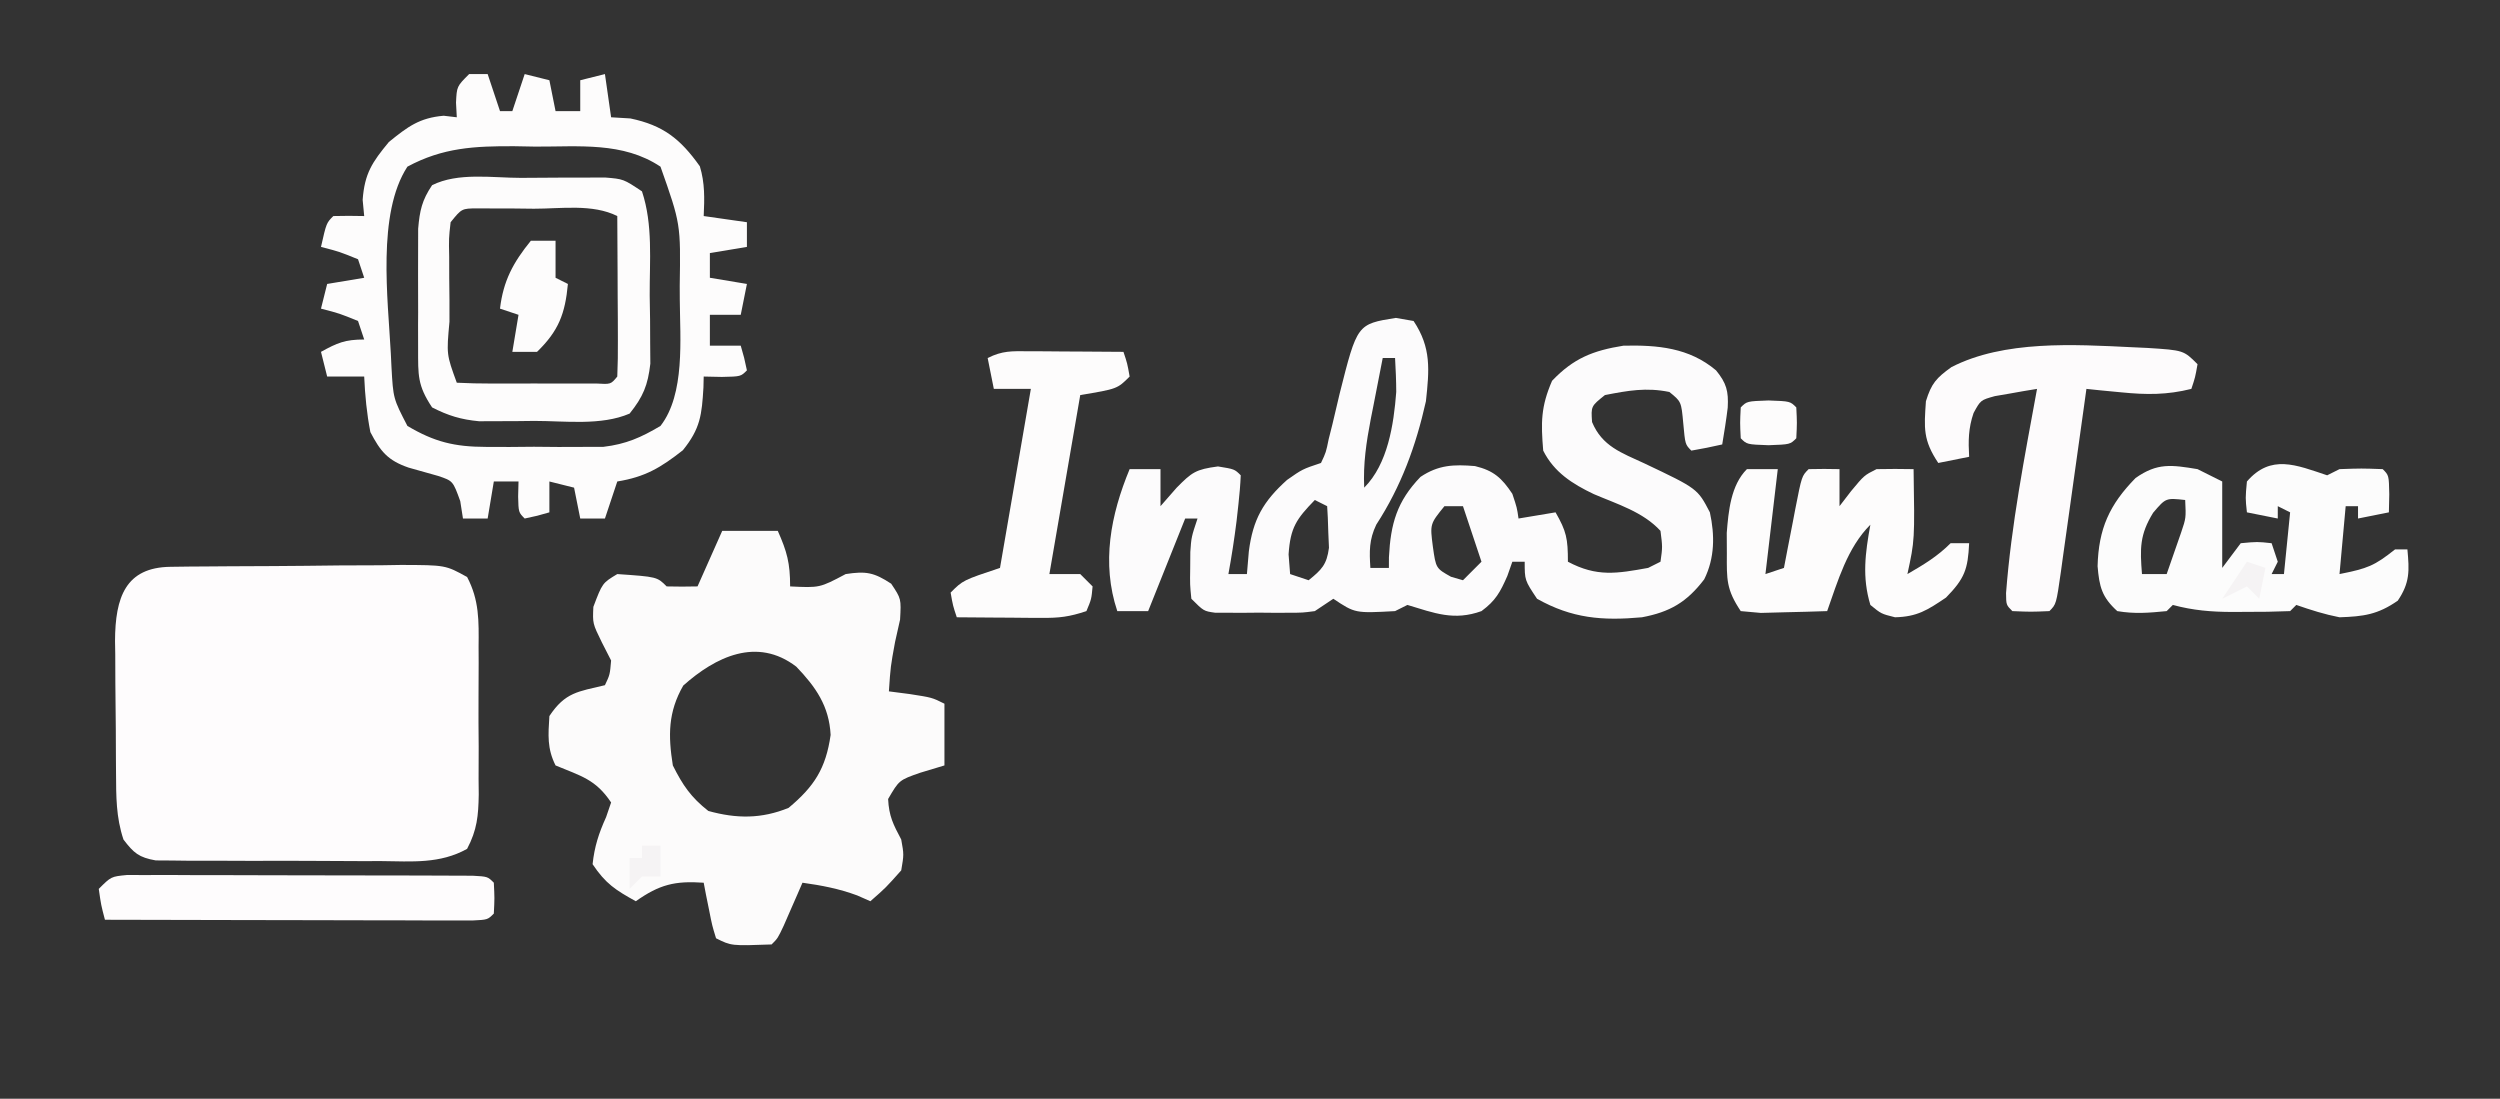 <?xml version="1.0" encoding="UTF-8"?>
<svg version="1.1" xmlns="http://www.w3.org/2000/svg" width="405" height="178">
<rect width="100%" height="100%" fill="#333333" stroke="none"/>
<path d="M0 0 C0.988 -0.013 1.976 -0.026 2.994 -0.039 C4.07 -0.046 5.146 -0.054 6.255 -0.061 C7.903 -0.073 7.903 -0.073 9.585 -0.086 C11.916 -0.1 14.247 -0.11 16.578 -0.118 C20.147 -0.135 23.715 -0.179 27.284 -0.223 C29.545 -0.234 31.806 -0.242 34.067 -0.249 C35.672 -0.275 35.672 -0.275 37.309 -0.302 C44.532 -0.281 44.532 -0.281 48.033 1.655 C50.009 5.409 49.933 8.772 49.891 12.958 C49.895 13.809 49.899 14.659 49.903 15.536 C49.906 17.331 49.898 19.126 49.882 20.922 C49.86 23.668 49.881 26.411 49.907 29.157 C49.904 30.904 49.899 32.65 49.891 34.396 C49.899 35.216 49.908 36.036 49.916 36.88 C49.859 40.323 49.653 42.624 48.028 45.695 C43.613 48.148 39.1 47.726 34.137 47.673 C32.492 47.675 32.492 47.675 30.813 47.678 C28.496 47.676 26.178 47.664 23.861 47.644 C20.307 47.615 16.755 47.623 13.202 47.636 C10.951 47.63 8.701 47.621 6.45 47.611 C5.384 47.614 4.319 47.616 3.221 47.619 C1.739 47.6 1.739 47.6 0.227 47.581 C-0.642 47.576 -1.512 47.57 -2.408 47.565 C-5.133 47.091 -5.987 46.36 -7.64 44.177 C-8.85 40.545 -8.821 37.187 -8.843 33.404 C-8.849 32.643 -8.854 31.882 -8.86 31.098 C-8.87 29.489 -8.876 27.881 -8.88 26.272 C-8.89 23.818 -8.921 21.365 -8.952 18.911 C-8.959 17.346 -8.964 15.781 -8.968 14.216 C-8.98 13.486 -8.993 12.755 -9.005 12.003 C-8.975 4.927 -7.299 0.082 0 0 Z " fill="#FEFCFD" transform="translate(27.64,91.823)"/>
<path d="M0 0 C2.97 0 5.94 0 9 0 C10.498 3.371 11 5.204 11 9 C15.79 9.234 15.79 9.234 20 7 C23.279 6.495 24.582 6.725 27.375 8.562 C29 11 29 11 28.812 14.375 C28.544 15.571 28.276 16.767 28 18 C27.271 21.981 27.271 21.981 27 26 C28.114 26.144 29.227 26.289 30.375 26.438 C34 27 34 27 36 28 C36 31.3 36 34.6 36 38 C34.051 38.588 34.051 38.588 32.062 39.188 C28.659 40.379 28.659 40.379 26.875 43.438 C27.011 46.225 27.708 47.568 29 50 C29.438 52.438 29.438 52.438 29 55 C26.5 57.812 26.5 57.812 24 60 C23.299 59.691 22.598 59.381 21.875 59.062 C18.911 57.967 16.123 57.436 13 57 C12.723 57.638 12.446 58.276 12.16 58.934 C11.798 59.76 11.436 60.586 11.062 61.438 C10.703 62.261 10.343 63.085 9.973 63.934 C9 66 9 66 8 67 C1.475 67.237 1.475 67.237 -1 66 C-1.633 63.934 -1.633 63.934 -2.125 61.438 C-2.293 60.611 -2.46 59.785 -2.633 58.934 C-2.754 58.296 -2.875 57.657 -3 57 C-7.675 56.674 -10.167 57.294 -14 60 C-17.265 58.196 -18.889 57.166 -21 54 C-20.7 51.148 -19.996 48.99 -18.812 46.375 C-18.544 45.591 -18.276 44.807 -18 44 C-20.512 40.232 -22.897 39.716 -27 38 C-28.386 35.229 -28.188 33.067 -28 30 C-25.426 26.139 -23.39 26.057 -19 25 C-18.195 23.299 -18.195 23.299 -18 21 C-18.742 19.546 -18.742 19.546 -19.5 18.062 C-21 15 -21 15 -20.875 12.312 C-19.413 8.448 -19.413 8.448 -17 7 C-10.556 7.444 -10.556 7.444 -9 9 C-7.334 9.041 -5.666 9.043 -4 9 C-2.68 6.03 -1.36 3.06 0 0 Z M-6.312 25.062 C-8.778 29.355 -8.774 33.162 -8 38 C-6.393 41.214 -5.057 43.17 -2.25 45.375 C2.341 46.65 6.389 46.659 10.75 44.875 C14.922 41.398 16.789 38.475 17.562 33.062 C17.32 28.39 15.174 25.311 12 22 C5.641 17.125 -1.087 20.402 -6.312 25.062 Z " fill="#FCFBFB" transform="translate(117,86)"/>
<path d="M0 0 C0.949 0.165 1.897 0.33 2.875 0.5 C5.769 4.841 5.422 8.401 4.875 13.5 C3.253 20.751 0.876 27.257 -3.172 33.5 C-4.342 35.954 -4.293 37.814 -4.125 40.5 C-3.135 40.5 -2.145 40.5 -1.125 40.5 C-1.122 39.932 -1.12 39.363 -1.117 38.777 C-0.846 33.356 0.176 29.722 3.992 25.758 C6.914 23.806 9.377 23.72 12.82 24.004 C15.849 24.735 17.163 25.931 18.875 28.5 C19.625 30.75 19.625 30.75 19.875 32.5 C21.855 32.17 23.835 31.84 25.875 31.5 C27.64 34.588 27.875 35.733 27.875 39.5 C32.574 41.996 35.803 41.415 40.875 40.5 C41.535 40.17 42.195 39.84 42.875 39.5 C43.209 37.126 43.209 37.126 42.875 34.5 C40.03 31.407 35.861 30.174 32.066 28.543 C28.588 26.888 25.62 24.99 23.875 21.5 C23.496 16.953 23.489 14.389 25.312 10.188 C28.788 6.542 31.937 5.292 36.875 4.5 C42.402 4.377 47.515 4.821 51.875 8.5 C53.569 10.579 53.909 11.868 53.766 14.535 C53.526 16.531 53.205 18.517 52.875 20.5 C51.219 20.882 49.55 21.214 47.875 21.5 C46.875 20.5 46.875 20.5 46.562 17.062 C46.243 13.564 46.243 13.564 44.312 12 C40.575 11.233 37.63 11.773 33.875 12.5 C31.612 14.309 31.612 14.309 31.789 16.871 C33.414 20.804 36.58 21.86 40.25 23.562 C48.875 27.656 48.875 27.656 50.875 31.5 C51.687 35.223 51.67 38.893 49.961 42.348 C47.13 46.065 44.388 47.649 39.875 48.5 C33.446 49.085 28.54 48.686 22.875 45.5 C20.875 42.5 20.875 42.5 20.875 39.5 C20.215 39.5 19.555 39.5 18.875 39.5 C18.607 40.263 18.339 41.026 18.062 41.812 C16.893 44.459 16.176 45.796 13.875 47.5 C9.43 49.105 6.275 47.828 1.875 46.5 C0.885 46.995 0.885 46.995 -0.125 47.5 C-6.596 47.853 -6.596 47.853 -10.125 45.5 C-11.115 46.16 -12.105 46.82 -13.125 47.5 C-15.086 47.759 -15.086 47.759 -17.285 47.766 C-18.079 47.768 -18.872 47.771 -19.689 47.773 C-20.514 47.766 -21.338 47.758 -22.188 47.75 C-23.016 47.758 -23.844 47.765 -24.697 47.773 C-25.489 47.771 -26.282 47.768 -27.098 47.766 C-27.822 47.763 -28.547 47.761 -29.293 47.759 C-31.125 47.5 -31.125 47.5 -33.125 45.5 C-33.355 43.223 -33.355 43.223 -33.312 40.562 C-33.306 39.687 -33.3 38.812 -33.293 37.91 C-33.125 35.5 -33.125 35.5 -32.125 32.5 C-32.785 32.5 -33.445 32.5 -34.125 32.5 C-34.411 33.215 -34.697 33.931 -34.992 34.668 C-36.703 38.945 -38.414 43.223 -40.125 47.5 C-41.775 47.5 -43.425 47.5 -45.125 47.5 C-47.721 39.711 -46.198 31.907 -43.125 24.5 C-41.475 24.5 -39.825 24.5 -38.125 24.5 C-38.125 26.48 -38.125 28.46 -38.125 30.5 C-37.259 29.51 -36.392 28.52 -35.5 27.5 C-33.037 25.013 -32.437 24.541 -28.812 24.062 C-26.125 24.5 -26.125 24.5 -25.125 25.5 C-25.19 27.066 -25.328 28.63 -25.5 30.188 C-25.599 31.086 -25.699 31.984 -25.801 32.91 C-26.161 35.79 -26.599 38.646 -27.125 41.5 C-26.135 41.5 -25.145 41.5 -24.125 41.5 C-24.022 40.283 -23.919 39.066 -23.812 37.812 C-23.15 32.666 -21.512 29.748 -17.625 26.25 C-15.125 24.5 -15.125 24.5 -12.125 23.5 C-11.31 21.771 -11.31 21.771 -10.879 19.641 C-10.681 18.854 -10.483 18.068 -10.279 17.258 C-9.888 15.602 -9.498 13.945 -9.107 12.289 C-6.267 1.003 -6.267 1.003 0 0 Z M-2.125 6.5 C-2.631 9.061 -3.13 11.624 -3.625 14.188 C-3.768 14.909 -3.911 15.63 -4.059 16.373 C-4.781 20.138 -5.307 23.645 -5.125 27.5 C-1.302 23.677 -0.337 17.279 0.066 11.996 C0.063 10.163 -0.021 8.33 -0.125 6.5 C-0.785 6.5 -1.445 6.5 -2.125 6.5 Z M-13.125 29.5 C-16.101 32.568 -17.09 33.962 -17.375 38.312 C-17.293 39.364 -17.21 40.416 -17.125 41.5 C-16.135 41.83 -15.145 42.16 -14.125 42.5 C-12.019 40.792 -11.187 39.979 -10.832 37.238 C-10.867 36.438 -10.902 35.637 -10.938 34.812 C-10.965 34.004 -10.992 33.196 -11.02 32.363 C-11.054 31.748 -11.089 31.134 -11.125 30.5 C-11.785 30.17 -12.445 29.84 -13.125 29.5 Z M7.875 30.5 C5.524 33.394 5.524 33.394 6 37.062 C6.493 40.568 6.493 40.568 8.938 41.938 C9.577 42.123 10.216 42.309 10.875 42.5 C11.865 41.51 12.855 40.52 13.875 39.5 C12.885 36.53 11.895 33.56 10.875 30.5 C9.885 30.5 8.895 30.5 7.875 30.5 Z " fill="#FCFBFC" transform="translate(226.125,51.5)"/>
<path d="M0 0 C0.99 0 1.98 0 3 0 C3.66 1.98 4.32 3.96 5 6 C5.66 6 6.32 6 7 6 C7.66 4.02 8.32 2.04 9 0 C10.32 0.33 11.64 0.66 13 1 C13.495 3.475 13.495 3.475 14 6 C15.32 6 16.64 6 18 6 C18 4.35 18 2.7 18 1 C19.32 0.67 20.64 0.34 22 0 C22.495 3.465 22.495 3.465 23 7 C24.031 7.062 25.062 7.124 26.125 7.188 C31.403 8.294 34.205 10.471 37.375 14.938 C38.204 17.674 38.129 20.16 38 23 C40.31 23.33 42.62 23.66 45 24 C45 25.32 45 26.64 45 28 C43.02 28.33 41.04 28.66 39 29 C39 30.32 39 31.64 39 33 C40.98 33.33 42.96 33.66 45 34 C44.67 35.65 44.34 37.3 44 39 C42.35 39 40.7 39 39 39 C39 40.65 39 42.3 39 44 C40.65 44 42.3 44 44 44 C44.562 45.938 44.562 45.938 45 48 C44 49 44 49 40.938 49.062 C39.968 49.042 38.999 49.021 38 49 C37.986 49.592 37.972 50.183 37.957 50.793 C37.691 55.196 37.473 57.415 34.625 60.938 C31.021 63.77 28.507 65.269 24 66 C23.34 67.98 22.68 69.96 22 72 C20.68 72 19.36 72 18 72 C17.67 70.35 17.34 68.7 17 67 C15.68 66.67 14.36 66.34 13 66 C13 67.65 13 69.3 13 71 C11.062 71.562 11.062 71.562 9 72 C8 71 8 71 7.938 68.438 C7.958 67.633 7.979 66.829 8 66 C6.68 66 5.36 66 4 66 C3.67 67.98 3.34 69.96 3 72 C1.68 72 0.36 72 -1 72 C-1.144 71.072 -1.289 70.144 -1.438 69.188 C-2.62 65.914 -2.62 65.914 -4.996 65.109 C-6.599 64.657 -8.202 64.205 -9.805 63.754 C-13.179 62.595 -14.364 61.136 -16 58 C-16.584 55.003 -16.867 52.049 -17 49 C-18.98 49 -20.96 49 -23 49 C-23.33 47.68 -23.66 46.36 -24 45 C-21.353 43.539 -20.106 43 -17 43 C-17.495 41.515 -17.495 41.515 -18 40 C-21.008 38.775 -21.008 38.775 -24 38 C-23.67 36.68 -23.34 35.36 -23 34 C-20.03 33.505 -20.03 33.505 -17 33 C-17.495 31.515 -17.495 31.515 -18 30 C-21.008 28.775 -21.008 28.775 -24 28 C-23.125 24.125 -23.125 24.125 -22 23 C-20.334 22.959 -18.666 22.957 -17 23 C-17.082 22.134 -17.165 21.267 -17.25 20.375 C-16.933 16.096 -15.718 14.291 -13 11 C-9.937 8.524 -8.07 7.093 -4.125 6.75 C-3.424 6.832 -2.723 6.915 -2 7 C-2.041 6.216 -2.083 5.433 -2.125 4.625 C-2 2 -2 2 0 0 Z M-10 15 C-14.942 22.579 -13.152 36.414 -12.688 45.25 C-12.653 45.964 -12.618 46.679 -12.583 47.415 C-12.3 52.56 -12.3 52.56 -10 57 C-5.612 59.605 -2.359 60.383 2.719 60.398 C3.981 60.402 5.243 60.406 6.543 60.41 C8.502 60.393 8.502 60.393 10.5 60.375 C11.806 60.387 13.112 60.398 14.457 60.41 C16.35 60.404 16.35 60.404 18.281 60.398 C19.427 60.395 20.572 60.392 21.752 60.388 C25.415 59.95 27.842 58.875 31 57 C35.009 51.846 34.167 42.857 34.125 36.562 C34.122 35.82 34.118 35.078 34.115 34.314 C34.274 24.268 34.274 24.268 31 15 C24.904 10.936 17.776 11.783 10.688 11.75 C9.585 11.729 8.482 11.709 7.346 11.688 C0.891 11.657 -4.259 11.904 -10 15 Z " fill="#FDFCFC" transform="translate(76,12)"/>
<path d="M0 0 C0.66 -0.33 1.32 -0.66 2 -1 C5.562 -1.125 5.562 -1.125 9 -1 C10 0 10 0 10.062 3.062 C10.042 4.032 10.021 5.001 10 6 C8.35 6.33 6.7 6.66 5 7 C5 6.34 5 5.68 5 5 C4.34 5 3.68 5 3 5 C2.67 8.63 2.34 12.26 2 16 C6.605 15.079 7.632 14.672 11 12 C11.66 12 12.32 12 13 12 C13.316 15.473 13.422 17.376 11.438 20.312 C8.193 22.559 5.935 22.867 2 23 C-0.448 22.519 -2.632 21.821 -5 21 C-5.33 21.33 -5.66 21.66 -6 22 C-8.449 22.1 -10.864 22.139 -13.312 22.125 C-14.329 22.131 -14.329 22.131 -15.365 22.137 C-18.75 22.13 -21.741 21.885 -25 21 C-25.33 21.33 -25.66 21.66 -26 22 C-28.926 22.283 -31.155 22.479 -34 22 C-36.504 19.724 -36.912 18.05 -37.191 14.723 C-37.033 8.658 -35.281 4.767 -31.039 0.438 C-27.504 -2.055 -25.219 -1.692 -21 -1 C-19.68 -0.34 -18.36 0.32 -17 1 C-17 5.62 -17 10.24 -17 15 C-16.01 13.68 -15.02 12.36 -14 11 C-11.312 10.75 -11.312 10.75 -9 11 C-8.67 11.99 -8.34 12.98 -8 14 C-8.33 14.66 -8.66 15.32 -9 16 C-8.34 16 -7.68 16 -7 16 C-6.67 12.7 -6.34 9.4 -6 6 C-6.66 5.67 -7.32 5.34 -8 5 C-8 5.66 -8 6.32 -8 7 C-10.475 6.505 -10.475 6.505 -13 6 C-13.25 3.688 -13.25 3.688 -13 1 C-9.124 -3.473 -5.022 -1.674 0 0 Z M-28.188 6.062 C-30.39 9.632 -30.323 11.879 -30 16 C-28.68 16 -27.36 16 -26 16 C-25.494 14.564 -24.996 13.126 -24.5 11.688 C-24.222 10.887 -23.943 10.086 -23.656 9.262 C-22.861 6.912 -22.861 6.912 -23 4 C-26.137 3.657 -26.137 3.657 -28.188 6.062 Z " fill="#FCFCFC" transform="translate(377,77)"/>
<path d="M0 0 C2.05 -0.002 4.099 -0.02 6.149 -0.039 C7.439 -0.041 8.729 -0.043 10.057 -0.045 C11.244 -0.049 12.43 -0.053 13.653 -0.058 C16.624 0.185 16.624 0.185 19.624 2.185 C21.425 7.59 20.851 13.405 20.874 19.06 C20.894 20.34 20.915 21.62 20.936 22.939 C20.944 24.79 20.944 24.79 20.952 26.677 C20.966 28.369 20.966 28.369 20.98 30.095 C20.577 33.591 19.82 35.447 17.624 38.185 C13.003 40.178 7.131 39.37 2.186 39.373 C1.149 39.385 0.112 39.397 -0.956 39.41 C-2.462 39.413 -2.462 39.413 -3.997 39.416 C-4.909 39.42 -5.821 39.424 -6.761 39.428 C-9.679 39.157 -11.77 38.521 -14.376 37.185 C-16.769 33.597 -16.634 31.952 -16.642 27.689 C-16.644 26.409 -16.647 25.128 -16.65 23.808 C-16.645 23.142 -16.641 22.475 -16.637 21.789 C-16.626 19.758 -16.637 17.729 -16.65 15.699 C-16.647 14.417 -16.645 13.135 -16.642 11.814 C-16.638 10.052 -16.638 10.052 -16.635 8.254 C-16.386 5.299 -16.017 3.625 -14.376 1.185 C-10.16 -0.923 -4.638 -0.001 0 0 Z M-11.376 7.185 C-11.671 9.79 -11.671 9.79 -11.607 12.814 C-11.605 13.931 -11.603 15.048 -11.601 16.199 C-11.589 17.37 -11.576 18.541 -11.564 19.748 C-11.563 20.923 -11.562 22.098 -11.562 23.308 C-12.047 28.61 -12.047 28.61 -10.376 33.185 C-8.535 33.285 -6.689 33.316 -4.845 33.318 C-3.165 33.32 -3.165 33.32 -1.45 33.322 C0.319 33.316 0.319 33.316 2.124 33.31 C3.303 33.314 4.483 33.318 5.698 33.322 C6.818 33.321 7.938 33.319 9.093 33.318 C10.646 33.316 10.646 33.316 12.231 33.315 C14.577 33.455 14.577 33.455 15.624 32.185 C15.711 30.259 15.731 28.329 15.721 26.4 C15.717 24.645 15.717 24.645 15.712 22.855 C15.703 21.624 15.695 20.392 15.686 19.123 C15.682 17.887 15.677 16.652 15.673 15.379 C15.661 12.314 15.644 9.25 15.624 6.185 C11.621 4.184 6.525 5 2.124 4.998 C1.053 4.986 -0.019 4.973 -1.122 4.961 C-2.145 4.959 -3.167 4.957 -4.22 4.955 C-5.16 4.951 -6.101 4.947 -7.07 4.942 C-9.572 4.961 -9.572 4.961 -11.376 7.185 Z " fill="#FDFCFC" transform="translate(84.376,28.815)"/>
<path d="M0 0 C0.826 0.038 1.653 0.077 2.504 0.116 C8.367 0.492 8.367 0.492 10.625 2.75 C10.25 4.875 10.25 4.875 9.625 6.75 C5.679 7.738 2.351 7.712 -1.688 7.312 C-3.29 7.16 -3.29 7.16 -4.926 7.004 C-6.138 6.878 -6.138 6.878 -7.375 6.75 C-7.521 7.805 -7.667 8.86 -7.818 9.947 C-8.36 13.848 -8.907 17.749 -9.456 21.649 C-9.693 23.339 -9.929 25.03 -10.163 26.721 C-10.499 29.147 -10.841 31.571 -11.184 33.996 C-11.288 34.757 -11.392 35.517 -11.499 36.3 C-12.261 41.636 -12.261 41.636 -13.375 42.75 C-16.375 42.875 -16.375 42.875 -19.375 42.75 C-20.375 41.75 -20.375 41.75 -20.395 39.836 C-19.543 28.69 -17.384 17.735 -15.375 6.75 C-16.837 6.979 -18.295 7.234 -19.75 7.5 C-20.562 7.639 -21.374 7.778 -22.211 7.922 C-24.517 8.566 -24.517 8.566 -25.656 10.656 C-26.502 13.121 -26.519 15.161 -26.375 17.75 C-28.025 18.08 -29.675 18.41 -31.375 18.75 C-33.843 15.049 -33.682 13.128 -33.375 8.75 C-32.496 5.873 -31.69 4.976 -29.238 3.219 C-20.716 -1.153 -9.358 -0.453 0 0 Z " fill="#FDFBFC" transform="translate(345.375,56.25)"/>
<path d="M0 0 C1.65 0 3.3 0 5 0 C4.34 5.61 3.68 11.22 3 17 C3.99 16.67 4.98 16.34 6 16 C6.205 14.929 6.41 13.858 6.621 12.754 C6.893 11.357 7.165 9.96 7.438 8.562 C7.572 7.855 7.707 7.148 7.846 6.42 C8.887 1.113 8.887 1.113 10 0 C11.666 -0.041 13.334 -0.043 15 0 C15 1.98 15 3.96 15 6 C15.619 5.196 16.238 4.391 16.875 3.562 C19 1 19 1 21 0 C23 -0.04 25 -0.043 27 0 C27.185 11.522 27.185 11.522 26 17 C28.629 15.478 30.844 14.156 33 12 C33.99 12 34.98 12 36 12 C35.803 16.237 35.271 17.723 32.25 20.812 C29.219 22.852 27.606 23.905 24 24 C21.75 23.438 21.75 23.438 20 22 C18.634 17.482 19.173 13.593 20 9 C16.253 12.747 14.731 18.137 13 23 C10.709 23.081 8.417 23.139 6.125 23.188 C4.211 23.24 4.211 23.24 2.258 23.293 C1.183 23.196 0.108 23.1 -1 23 C-3.358 19.463 -3.269 17.874 -3.25 13.688 C-3.255 12.578 -3.26 11.468 -3.266 10.324 C-2.985 6.814 -2.614 2.614 0 0 Z " fill="#FDFCFC" transform="translate(283,76)"/>
<path d="M0 0 C0.896 0.003 1.792 0.006 2.715 0.01 C4.121 0.022 4.121 0.022 5.555 0.035 C6.5 0.04 7.444 0.044 8.418 0.049 C10.755 0.061 13.092 0.077 15.43 0.098 C16.055 1.973 16.055 1.973 16.43 4.098 C14.43 6.098 14.43 6.098 8.43 7.098 C6.78 16.668 5.13 26.238 3.43 36.098 C5.08 36.098 6.73 36.098 8.43 36.098 C9.09 36.758 9.75 37.418 10.43 38.098 C10.242 40.16 10.242 40.16 9.43 42.098 C6.664 43.02 5.047 43.216 2.199 43.195 C1.397 43.192 0.594 43.189 -0.232 43.186 C-1.066 43.177 -1.899 43.169 -2.758 43.16 C-4.025 43.153 -4.025 43.153 -5.318 43.146 C-7.402 43.135 -9.486 43.117 -11.57 43.098 C-12.195 41.223 -12.195 41.223 -12.57 39.098 C-10.57 37.098 -10.57 37.098 -4.57 35.098 C-2.92 25.528 -1.27 15.958 0.43 6.098 C-1.55 6.098 -3.53 6.098 -5.57 6.098 C-5.9 4.448 -6.23 2.798 -6.57 1.098 C-4.17 -0.103 -2.677 -0.017 0 0 Z " fill="#FDFCFC" transform="translate(166.57,56.902)"/>
<path d="M0 0 C1.614 0.002 1.614 0.002 3.261 0.004 C4.479 0.001 5.697 -0.002 6.952 -0.005 C8.286 0.002 9.62 0.009 10.954 0.017 C12.317 0.018 13.679 0.018 15.041 0.018 C17.897 0.02 20.753 0.028 23.608 0.041 C27.276 0.058 30.944 0.062 34.612 0.061 C37.425 0.062 40.237 0.067 43.05 0.074 C44.403 0.078 45.756 0.08 47.109 0.08 C48.996 0.083 50.882 0.092 52.769 0.102 C53.844 0.106 54.92 0.11 56.028 0.114 C58.45 0.247 58.45 0.247 59.45 1.247 C59.575 3.747 59.575 3.747 59.45 6.247 C58.45 7.247 58.45 7.247 55.976 7.367 C54.877 7.365 53.778 7.363 52.645 7.361 C50.784 7.361 50.784 7.361 48.884 7.361 C47.52 7.355 46.155 7.35 44.79 7.345 C43.402 7.343 42.013 7.342 40.624 7.341 C36.963 7.337 33.302 7.327 29.641 7.316 C25.908 7.306 22.174 7.301 18.441 7.296 C11.111 7.285 3.78 7.268 -3.55 7.247 C-4.175 4.872 -4.175 4.872 -4.55 2.247 C-2.55 0.247 -2.55 0.247 0 0 Z " fill="#FEFCFD" transform="translate(20.55,141.753)"/>
<path d="M0 0 C1.32 0 2.64 0 4 0 C4 1.98 4 3.96 4 6 C4.66 6.33 5.32 6.66 6 7 C5.552 11.82 4.504 14.596 1 18 C-0.32 18 -1.64 18 -3 18 C-2.67 16.02 -2.34 14.04 -2 12 C-2.99 11.67 -3.98 11.34 -5 11 C-4.469 6.491 -2.86 3.513 0 0 Z " fill="#FDFCFC" transform="translate(86,39)"/>
<path d="M0 0 C3.5 0.125 3.5 0.125 4.5 1.125 C4.625 3.625 4.625 3.625 4.5 6.125 C3.5 7.125 3.5 7.125 0 7.25 C-3.5 7.125 -3.5 7.125 -4.5 6.125 C-4.625 3.625 -4.625 3.625 -4.5 1.125 C-3.5 0.125 -3.5 0.125 0 0 Z " fill="#FDFCFC" transform="translate(286.5,64.875)"/>
<path d="M0 0 C0.99 0 1.98 0 3 0 C3 1.65 3 3.3 3 5 C2.01 5 1.02 5 0 5 C-0.66 5.66 -1.32 6.32 -2 7 C-2 5.35 -2 3.7 -2 2 C-1.34 2 -0.68 2 0 2 C0 1.34 0 0.68 0 0 Z " fill="#F5F3F4" transform="translate(104,137)"/>
<path d="M0 0 C0.99 0.33 1.98 0.66 3 1 C2.67 2.65 2.34 4.3 2 6 C1.34 5.34 0.68 4.68 0 4 C-1.98 4.99 -1.98 4.99 -4 6 C-2.68 4.02 -1.36 2.04 0 0 Z " fill="#F5F3F4" transform="translate(364,91)"/>
</svg>
